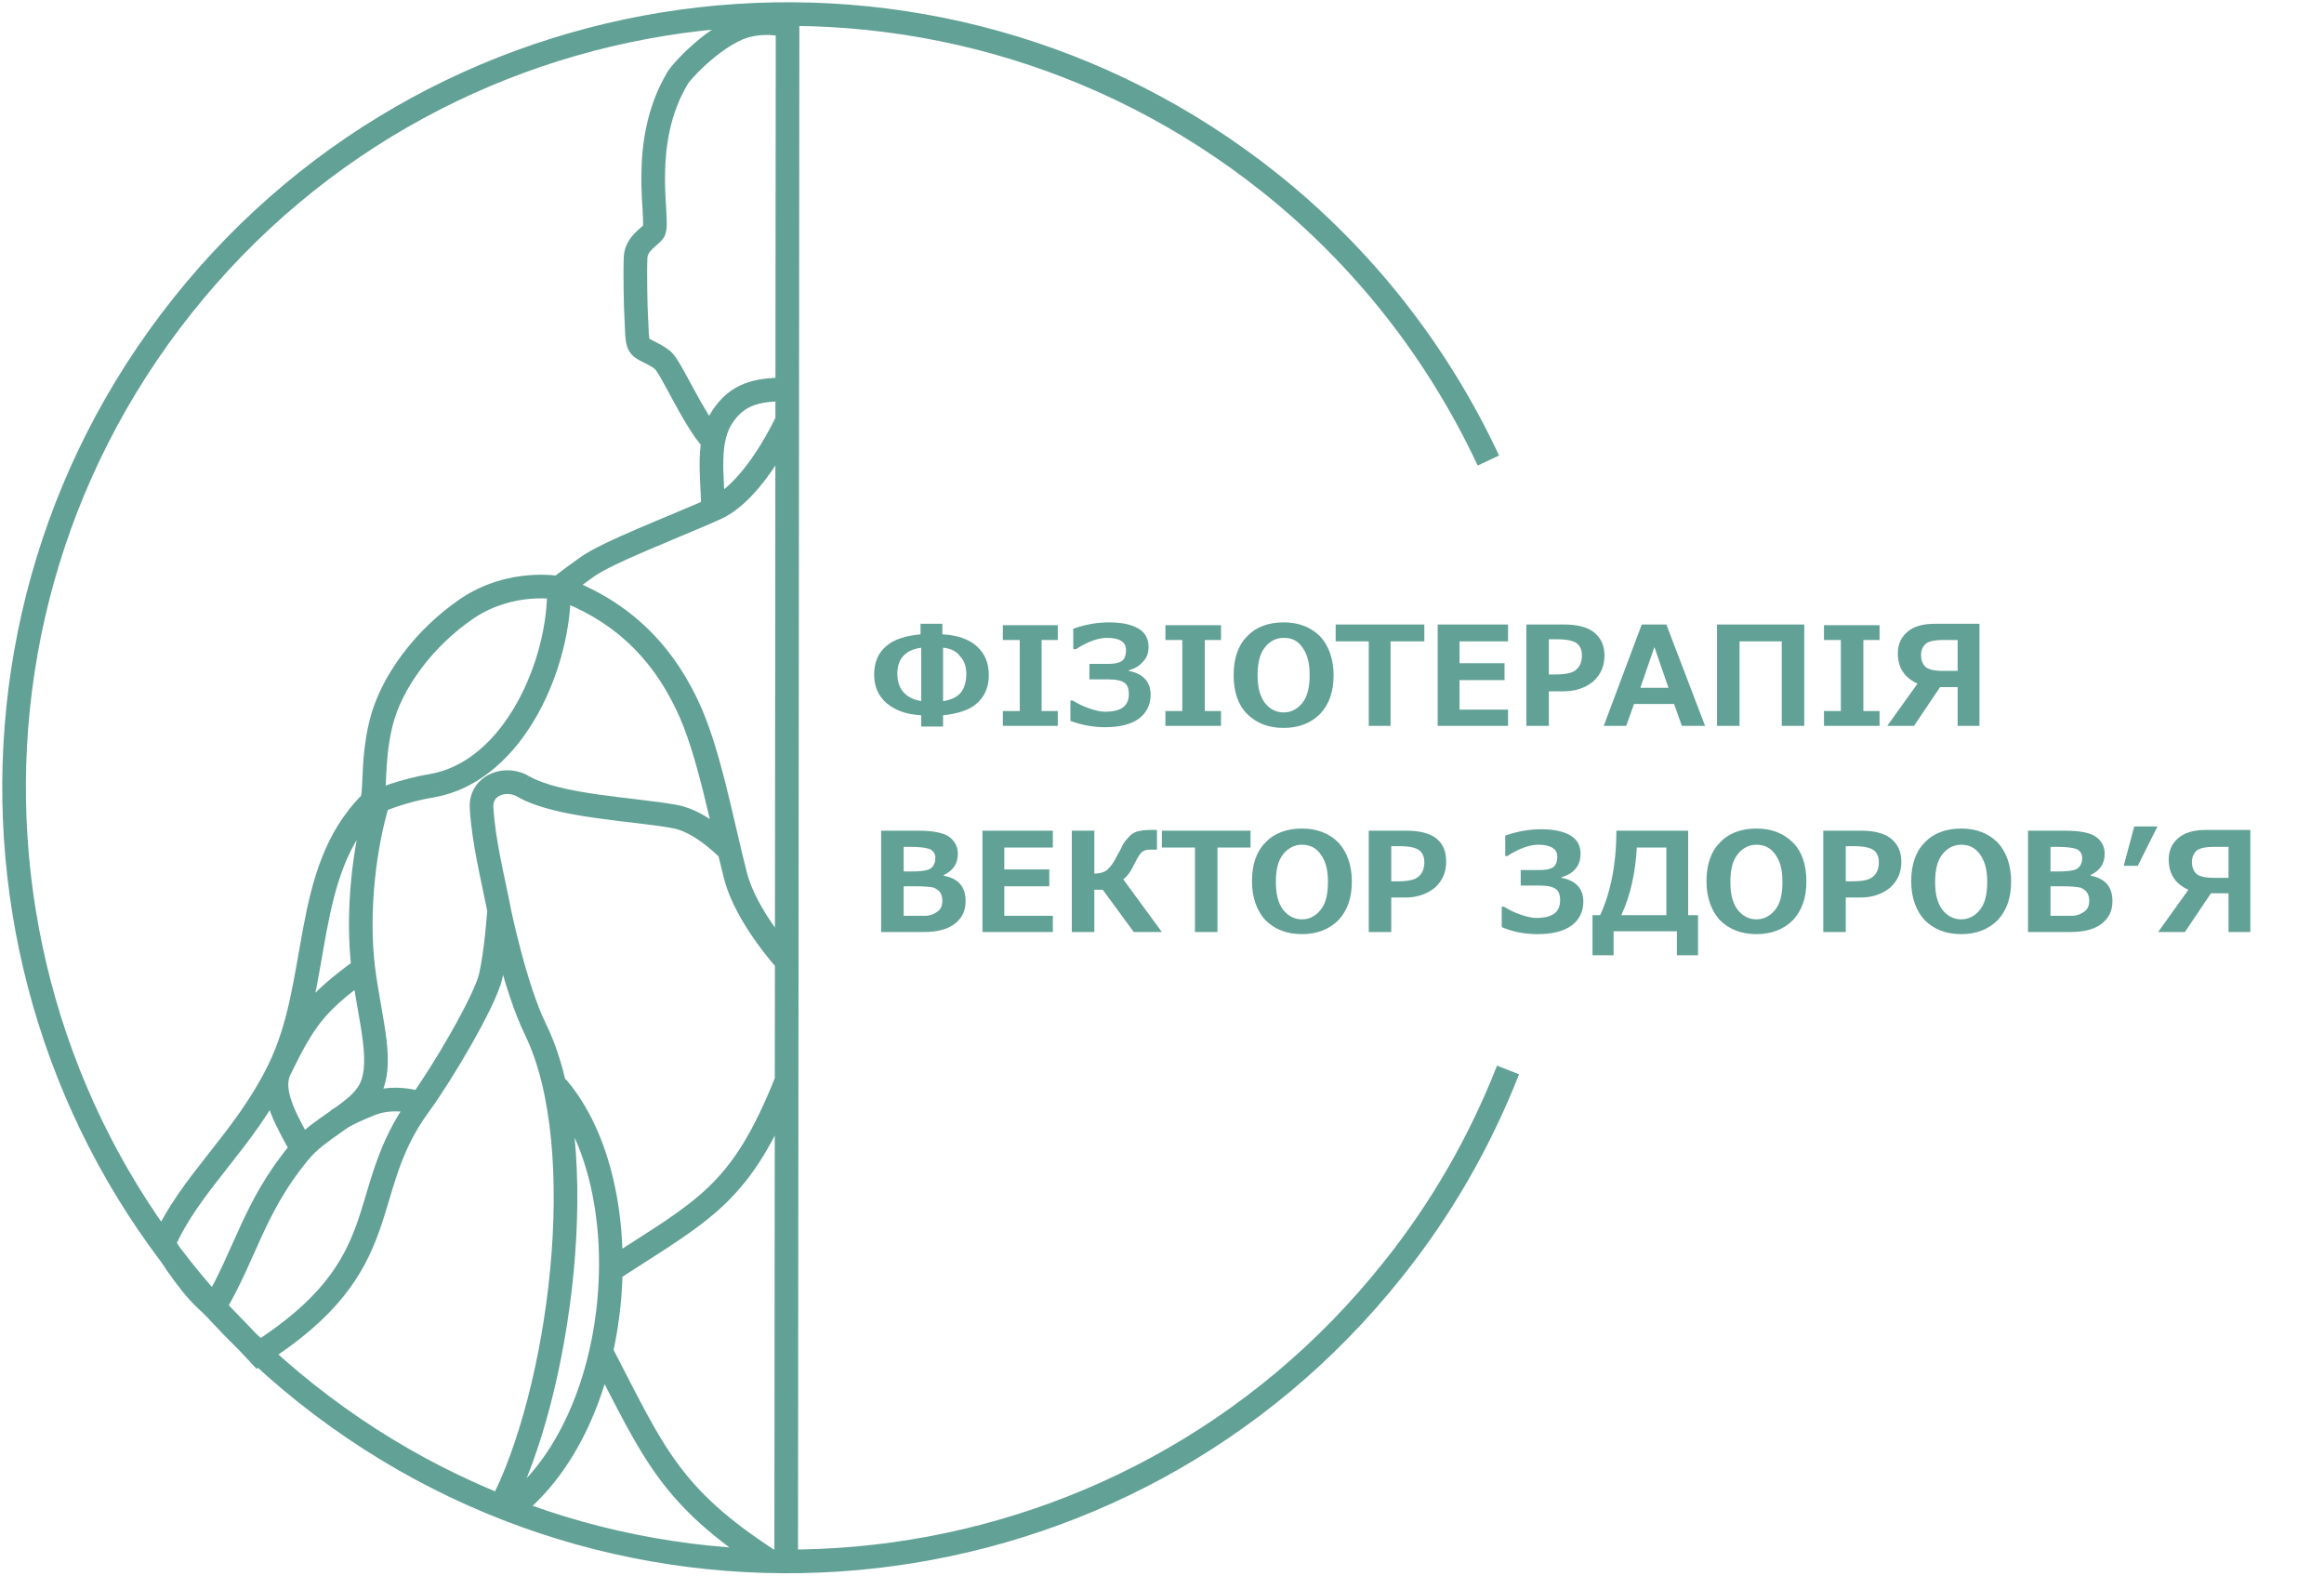 <svg width="59" height="40" viewBox="0 0 59 40" fill="none" xmlns="http://www.w3.org/2000/svg">
<path fill-rule="evenodd" clip-rule="evenodd" d="M54.772 20.977L54.272 21.977H53.915L54.183 20.977H54.772ZM56.576 22.281V21.495H56.219C55.987 21.495 55.826 21.531 55.755 21.602C55.683 21.674 55.647 21.763 55.647 21.888C55.647 21.995 55.683 22.102 55.755 22.174C55.826 22.245 55.987 22.281 56.219 22.281H56.576ZM57.13 23.656H56.576V22.674H56.13L55.469 23.656H54.79L55.558 22.584C55.237 22.442 55.058 22.192 55.058 21.816C55.058 21.602 55.129 21.424 55.29 21.281C55.451 21.138 55.683 21.066 55.987 21.066H57.13V23.656ZM52.057 22.495V23.245H52.236C52.397 23.245 52.504 23.245 52.593 23.245C52.682 23.245 52.754 23.228 52.825 23.192C52.897 23.156 52.95 23.12 52.986 23.067C53.022 23.013 53.04 22.942 53.04 22.87C53.04 22.781 53.022 22.71 52.986 22.656C52.95 22.602 52.897 22.567 52.825 22.531C52.754 22.513 52.593 22.495 52.343 22.495H52.057ZM52.057 21.495V22.12H52.272C52.45 22.12 52.575 22.102 52.647 22.084C52.718 22.067 52.772 22.031 52.807 21.977C52.843 21.924 52.861 21.852 52.861 21.781C52.861 21.709 52.843 21.656 52.807 21.62C52.772 21.566 52.718 21.549 52.647 21.531C52.575 21.513 52.432 21.495 52.218 21.495H52.057ZM51.486 23.656V21.084H52.414C52.807 21.084 53.075 21.138 53.218 21.245C53.361 21.352 53.432 21.495 53.432 21.674C53.432 21.924 53.307 22.102 53.075 22.209V22.227C53.45 22.299 53.629 22.513 53.629 22.87C53.629 23.12 53.54 23.299 53.361 23.442C53.182 23.585 52.914 23.656 52.575 23.656H51.486ZM49.789 21.441C49.592 21.441 49.431 21.531 49.306 21.691C49.181 21.852 49.128 22.084 49.128 22.388C49.128 22.692 49.181 22.906 49.306 23.085C49.431 23.245 49.592 23.335 49.789 23.335C49.985 23.335 50.146 23.245 50.271 23.085C50.396 22.924 50.45 22.692 50.45 22.388C50.45 22.084 50.396 21.87 50.271 21.691C50.146 21.513 49.985 21.441 49.789 21.441ZM49.789 23.71C49.396 23.71 49.092 23.585 48.86 23.353C48.645 23.12 48.52 22.781 48.52 22.37C48.52 21.959 48.628 21.62 48.86 21.388C49.074 21.155 49.396 21.03 49.789 21.03C50.182 21.03 50.485 21.155 50.718 21.388C50.932 21.62 51.057 21.959 51.057 22.37C51.057 22.781 50.95 23.102 50.718 23.353C50.485 23.585 50.182 23.71 49.789 23.71ZM46.859 21.495V22.37H47.002C47.288 22.37 47.467 22.334 47.556 22.245C47.645 22.174 47.699 22.049 47.699 21.888C47.699 21.763 47.663 21.656 47.574 21.584C47.484 21.513 47.306 21.477 47.056 21.477H46.859V21.495ZM46.859 22.781V23.656H46.288V21.084H47.252C47.592 21.084 47.842 21.155 48.002 21.281C48.181 21.424 48.27 21.62 48.27 21.87C48.27 22.138 48.181 22.352 47.985 22.531C47.788 22.692 47.538 22.781 47.234 22.781H46.859ZM44.591 21.441C44.394 21.441 44.233 21.531 44.108 21.691C43.983 21.852 43.93 22.084 43.93 22.388C43.93 22.692 43.983 22.906 44.108 23.085C44.233 23.245 44.394 23.335 44.591 23.335C44.787 23.335 44.948 23.245 45.073 23.085C45.198 22.924 45.252 22.692 45.252 22.388C45.252 22.084 45.198 21.87 45.073 21.691C44.948 21.513 44.787 21.441 44.591 21.441ZM44.591 23.71C44.198 23.71 43.894 23.585 43.662 23.353C43.448 23.12 43.323 22.781 43.323 22.37C43.323 21.959 43.43 21.62 43.662 21.388C43.876 21.155 44.198 21.03 44.591 21.03C44.984 21.03 45.287 21.155 45.52 21.388C45.752 21.62 45.859 21.959 45.859 22.37C45.859 22.781 45.752 23.102 45.52 23.353C45.287 23.585 44.984 23.71 44.591 23.71ZM42.304 23.228V21.513H41.554C41.519 22.156 41.393 22.727 41.161 23.228H42.304ZM43.108 24.246H42.572V23.638H40.965V24.246H40.429V23.228H40.625C40.893 22.638 41.036 21.924 41.036 21.084H42.858V23.228H43.108V24.246ZM38.125 23.531V23.013H38.178C38.303 23.085 38.428 23.156 38.589 23.21C38.75 23.263 38.875 23.299 39 23.299C39.411 23.299 39.607 23.156 39.607 22.852C39.607 22.71 39.572 22.62 39.5 22.567C39.429 22.513 39.304 22.477 39.089 22.477H38.607V22.084H39.071C39.232 22.084 39.339 22.067 39.429 22.013C39.5 21.959 39.536 21.87 39.536 21.745C39.536 21.549 39.375 21.441 39.053 21.441C38.839 21.441 38.571 21.531 38.268 21.727H38.214V21.209C38.518 21.102 38.821 21.048 39.125 21.048C39.447 21.048 39.697 21.102 39.875 21.209C40.054 21.316 40.125 21.477 40.125 21.674C40.125 21.816 40.09 21.942 40 22.049C39.911 22.156 39.786 22.227 39.643 22.263V22.281C40.018 22.352 40.197 22.567 40.197 22.888C40.197 23.138 40.09 23.353 39.893 23.495C39.697 23.638 39.411 23.71 39.036 23.71C38.714 23.71 38.41 23.656 38.125 23.531ZM35.32 21.495V22.37H35.463C35.749 22.37 35.928 22.334 36.017 22.245C36.106 22.174 36.16 22.049 36.16 21.888C36.16 21.763 36.124 21.656 36.035 21.584C35.946 21.513 35.767 21.477 35.517 21.477H35.32V21.495ZM35.32 22.781V23.656H34.749V21.084H35.713C36.053 21.084 36.303 21.155 36.464 21.281C36.642 21.424 36.714 21.62 36.714 21.87C36.714 22.138 36.624 22.352 36.428 22.531C36.231 22.692 35.981 22.781 35.678 22.781H35.32ZM33.052 21.441C32.855 21.441 32.695 21.531 32.569 21.691C32.444 21.852 32.391 22.084 32.391 22.388C32.391 22.692 32.444 22.906 32.569 23.085C32.695 23.245 32.855 23.335 33.052 23.335C33.248 23.335 33.409 23.245 33.534 23.085C33.659 22.924 33.713 22.692 33.713 22.388C33.713 22.084 33.659 21.87 33.534 21.691C33.409 21.513 33.248 21.441 33.052 21.441ZM33.052 23.71C32.659 23.71 32.355 23.585 32.123 23.353C31.909 23.12 31.784 22.781 31.784 22.37C31.784 21.959 31.891 21.62 32.123 21.388C32.337 21.155 32.659 21.03 33.052 21.03C33.445 21.03 33.748 21.155 33.981 21.388C34.195 21.62 34.32 21.959 34.32 22.37C34.32 22.781 34.213 23.102 33.981 23.353C33.748 23.585 33.445 23.71 33.052 23.71ZM31.748 21.513H30.908V23.656H30.337V21.513H29.497V21.084H31.748V21.513ZM29.497 23.656H28.783L27.997 22.584H27.782V23.656H27.211V21.084H27.782V22.174C27.925 22.174 28.033 22.138 28.104 22.084C28.158 22.031 28.247 21.942 28.318 21.799C28.39 21.656 28.461 21.549 28.497 21.459C28.533 21.388 28.586 21.316 28.658 21.245C28.711 21.173 28.783 21.138 28.872 21.102C28.961 21.084 29.051 21.066 29.176 21.066C29.229 21.066 29.265 21.066 29.301 21.066C29.337 21.066 29.354 21.066 29.372 21.066V21.566H29.194C29.104 21.566 29.033 21.584 28.979 21.638C28.926 21.691 28.872 21.781 28.801 21.924C28.711 22.12 28.604 22.263 28.515 22.317L29.497 23.656ZM26.729 23.656H24.942V21.084H26.729V21.513H25.496V22.067H26.639V22.495H25.496V23.245H26.729V23.656ZM22.942 22.495V23.245H23.12C23.281 23.245 23.388 23.245 23.478 23.245C23.567 23.245 23.639 23.228 23.71 23.192C23.781 23.156 23.835 23.12 23.871 23.067C23.906 23.013 23.924 22.942 23.924 22.87C23.924 22.781 23.906 22.71 23.871 22.656C23.835 22.602 23.781 22.567 23.71 22.531C23.639 22.513 23.478 22.495 23.228 22.495H22.942ZM22.942 21.495V22.12H23.156C23.335 22.12 23.46 22.102 23.531 22.084C23.603 22.067 23.656 22.031 23.692 21.977C23.728 21.924 23.746 21.852 23.746 21.781C23.746 21.709 23.728 21.656 23.692 21.62C23.656 21.566 23.603 21.549 23.531 21.531C23.46 21.513 23.317 21.495 23.103 21.495H22.942ZM22.37 23.656V21.084H23.299C23.692 21.084 23.96 21.138 24.103 21.245C24.246 21.352 24.317 21.495 24.317 21.674C24.317 21.924 24.192 22.102 23.96 22.209V22.227C24.335 22.299 24.514 22.513 24.514 22.87C24.514 23.12 24.424 23.299 24.246 23.442C24.067 23.585 23.799 23.656 23.46 23.656H22.37ZM49.699 17.047V16.244H49.342C49.11 16.244 48.949 16.279 48.878 16.351C48.806 16.422 48.77 16.511 48.77 16.636C48.77 16.744 48.806 16.851 48.878 16.922C48.949 16.994 49.11 17.029 49.342 17.029H49.699V17.047ZM50.253 18.423H49.699V17.44H49.253L48.592 18.423H47.913L48.681 17.351C48.36 17.208 48.181 16.958 48.181 16.583C48.181 16.369 48.252 16.19 48.413 16.047C48.574 15.904 48.806 15.833 49.11 15.833H50.253V18.423ZM47.717 18.423H46.306V18.047H46.734V16.244H46.306V15.868H47.717V16.244H47.306V18.047H47.717V18.423ZM45.805 18.423H45.234V16.279H44.162V18.423H43.59V15.851H45.805V18.423ZM42.358 17.458L42.001 16.422L41.644 17.458H42.358ZM43.287 18.423H42.697L42.501 17.869H41.483L41.286 18.423H40.715L41.679 15.851H42.304L43.287 18.423ZM39.321 16.244V17.119H39.464C39.75 17.119 39.929 17.083 40.018 16.994C40.107 16.922 40.161 16.797 40.161 16.636C40.161 16.511 40.125 16.404 40.036 16.333C39.947 16.261 39.768 16.226 39.518 16.226H39.321V16.244ZM39.321 17.547V18.423H38.75V15.851H39.714C40.054 15.851 40.304 15.922 40.465 16.047C40.643 16.19 40.733 16.386 40.733 16.636C40.733 16.904 40.643 17.119 40.447 17.297C40.25 17.458 40 17.547 39.697 17.547H39.321ZM38.285 18.423H36.499V15.851H38.285V16.279H37.053V16.833H38.196V17.262H37.053V18.012H38.285V18.423ZM36.142 16.279H35.303V18.423H34.749V16.279H33.909V15.851H36.16V16.279H36.142ZM32.587 16.19C32.391 16.19 32.23 16.279 32.105 16.44C31.98 16.601 31.927 16.833 31.927 17.137C31.927 17.44 31.98 17.655 32.105 17.833C32.23 17.994 32.391 18.083 32.587 18.083C32.784 18.083 32.945 17.994 33.07 17.833C33.195 17.672 33.248 17.44 33.248 17.137C33.248 16.833 33.195 16.619 33.07 16.44C32.945 16.261 32.802 16.19 32.587 16.19ZM32.587 18.476C32.194 18.476 31.891 18.351 31.659 18.119C31.426 17.887 31.319 17.547 31.319 17.137C31.319 16.726 31.426 16.386 31.659 16.154C31.873 15.922 32.194 15.797 32.587 15.797C32.98 15.797 33.284 15.922 33.516 16.154C33.731 16.386 33.856 16.726 33.856 17.137C33.856 17.547 33.748 17.869 33.516 18.119C33.284 18.351 32.98 18.476 32.587 18.476ZM30.998 18.423H29.587V18.047H30.015V16.244H29.587V15.868H30.998V16.244H30.587V18.047H30.998V18.423ZM27.175 18.298V17.78H27.229C27.354 17.851 27.479 17.922 27.64 17.976C27.8 18.03 27.925 18.065 28.05 18.065C28.461 18.065 28.658 17.922 28.658 17.619C28.658 17.476 28.622 17.387 28.551 17.333C28.479 17.279 28.354 17.244 28.14 17.244H27.657V16.851H28.122C28.283 16.851 28.39 16.833 28.479 16.779C28.551 16.726 28.586 16.636 28.586 16.494C28.586 16.297 28.425 16.19 28.104 16.19C27.89 16.19 27.622 16.279 27.318 16.476H27.247V15.958C27.55 15.851 27.854 15.797 28.158 15.797C28.479 15.797 28.729 15.851 28.908 15.958C29.086 16.065 29.158 16.226 29.158 16.422C29.158 16.565 29.122 16.69 29.015 16.797C28.926 16.904 28.801 16.976 28.658 17.012V17.029C29.033 17.101 29.212 17.315 29.212 17.637C29.212 17.887 29.104 18.101 28.908 18.244C28.711 18.387 28.425 18.458 28.05 18.458C27.765 18.458 27.461 18.405 27.175 18.298ZM26.854 18.423H25.46V18.047H25.889V16.244H25.46V15.868H26.854V16.244H26.443V18.047H26.854V18.423ZM23.388 17.797V16.44C22.995 16.494 22.781 16.708 22.781 17.101C22.781 17.494 22.995 17.726 23.388 17.797ZM23.942 16.44V17.797C24.157 17.762 24.299 17.69 24.389 17.583C24.478 17.476 24.532 17.315 24.532 17.101C24.532 16.922 24.478 16.762 24.371 16.654C24.282 16.529 24.139 16.458 23.942 16.44ZM23.942 18.155V18.441H23.388V18.155C23.013 18.137 22.727 18.03 22.513 17.851C22.299 17.672 22.192 17.422 22.192 17.119C22.192 16.815 22.299 16.565 22.495 16.404C22.692 16.226 22.995 16.136 23.37 16.101V15.833H23.924V16.101C24.299 16.118 24.603 16.226 24.799 16.404C24.996 16.583 25.103 16.815 25.103 17.137C25.103 17.44 24.996 17.69 24.782 17.869C24.621 18.012 24.317 18.119 23.942 18.155Z" fill="#62A196"/>
<path d="M35.356 32.23L35.122 32.042L35.121 32.043L35.356 32.23ZM32.23 4.633L32.417 4.398L32.417 4.398L32.23 4.633ZM18.173 12.903L18.295 13.177L18.297 13.176L18.173 12.903ZM14.886 14.404L15.06 14.648L15.066 14.644L14.886 14.404ZM11.867 15.44L11.701 15.19L11.699 15.191L11.867 15.44ZM7.08 27.157L6.811 27.025L6.811 27.025L7.08 27.157ZM4.151 31.569L3.876 31.449L3.813 31.592L3.895 31.726L4.151 31.569ZM6.562 34.356L6.342 34.559L6.512 34.743L6.723 34.609L6.562 34.356ZM10.653 28.032L10.411 27.854L10.411 27.855L10.653 28.032ZM13.6 26.139L13.87 26.008L13.869 26.007L13.6 26.139ZM18.387 10.51L18.627 10.69L18.631 10.685L18.387 10.51ZM18.744 0.721L18.63 0.444L18.627 0.445L18.744 0.721ZM17.208 1.972L17.465 2.126L17.465 2.126L17.208 1.972ZM16.601 5.866L16.861 6.014L16.867 6.004L16.872 5.993L16.601 5.866ZM16.244 8.777L16.488 8.603L16.481 8.594L16.474 8.585L16.244 8.777ZM16.815 9.134L16.63 9.37L16.635 9.374L16.815 9.134ZM18.673 22.227L18.963 22.153L18.963 22.152L18.673 22.227ZM17.44 17.887L17.169 18.016L17.17 18.018L17.44 17.887ZM10.974 19.941L11.022 20.237L11.027 20.236L10.974 19.941ZM9.599 20.334L9.478 20.059L9.352 20.115L9.312 20.246L9.599 20.334ZM9.331 27.765L9.083 27.595L9.081 27.598L9.331 27.765ZM7.58 29.265L7.812 29.455L7.815 29.452L7.58 29.265ZM7.098 27.157L6.828 27.026L6.828 27.026L7.098 27.157ZM9.384 28.032L9.496 28.311L9.5 28.309L9.384 28.032ZM17.137 20.727L17.082 21.022L17.084 21.022L17.137 20.727ZM38.006 27.048C37.302 28.842 36.335 30.53 35.122 32.042L35.59 32.418C36.842 30.857 37.839 29.116 38.565 27.267L38.006 27.048ZM35.121 32.043C28.473 40.398 16.301 41.77 7.946 35.121L7.572 35.591C16.186 42.446 28.735 41.031 35.591 32.417L35.121 32.043ZM7.946 35.121C-0.409 28.473 -1.781 16.301 4.868 7.946L4.398 7.572C-2.456 16.186 -1.042 28.735 7.572 35.591L7.946 35.121ZM4.868 7.946C11.516 -0.409 23.688 -1.781 32.043 4.868L32.417 4.398C23.803 -2.456 11.254 -1.042 4.398 7.572L4.868 7.946ZM32.043 4.868C34.382 6.732 36.247 9.106 37.514 11.816L38.057 11.562C36.752 8.769 34.829 6.321 32.417 4.398L32.043 4.868ZM19.695 0.364L19.659 39.643L20.259 39.643L20.294 0.364L19.695 0.364ZM19.994 10.653C19.721 10.53 19.721 10.53 19.721 10.529C19.721 10.529 19.721 10.529 19.721 10.529C19.721 10.529 19.721 10.529 19.721 10.529C19.721 10.53 19.721 10.53 19.721 10.53C19.721 10.531 19.72 10.532 19.719 10.533C19.718 10.536 19.716 10.54 19.713 10.546C19.708 10.558 19.699 10.576 19.688 10.6C19.665 10.647 19.631 10.716 19.587 10.8C19.499 10.969 19.372 11.198 19.214 11.44C18.888 11.941 18.473 12.437 18.048 12.63L18.297 13.176C18.891 12.905 19.386 12.276 19.717 11.767C19.887 11.505 20.024 11.259 20.119 11.078C20.166 10.987 20.203 10.913 20.228 10.861C20.241 10.834 20.251 10.814 20.257 10.799C20.261 10.792 20.263 10.787 20.265 10.783C20.266 10.78 20.267 10.779 20.267 10.778C20.267 10.777 20.268 10.777 20.268 10.777C20.268 10.776 20.268 10.776 20.268 10.776C20.268 10.776 20.268 10.776 20.268 10.776C20.268 10.776 20.268 10.776 19.994 10.653ZM18.05 12.63C17.533 12.861 16.85 13.136 16.21 13.411C15.894 13.547 15.591 13.681 15.334 13.806C15.082 13.929 14.856 14.051 14.706 14.164L15.066 14.644C15.166 14.569 15.347 14.467 15.596 14.346C15.84 14.227 16.133 14.097 16.447 13.963C17.066 13.697 17.776 13.41 18.295 13.177L18.05 12.63ZM14.712 14.16C14.459 14.34 14.283 14.471 14.169 14.558C14.111 14.601 14.07 14.633 14.042 14.655C14.028 14.666 14.018 14.674 14.011 14.68C14.008 14.683 14.005 14.685 14.003 14.687C14.002 14.688 14.001 14.688 14.001 14.688C14 14.689 14 14.689 14 14.689C14 14.689 14 14.689 14 14.689C13.999 14.689 13.999 14.689 13.999 14.689C13.999 14.689 13.999 14.689 13.999 14.69C13.999 14.69 13.999 14.69 14.189 14.922C14.379 15.154 14.379 15.154 14.379 15.154C14.379 15.154 14.379 15.154 14.379 15.154C14.379 15.154 14.379 15.154 14.379 15.154C14.379 15.154 14.379 15.154 14.379 15.154C14.379 15.154 14.379 15.154 14.379 15.154C14.38 15.154 14.38 15.153 14.38 15.153C14.382 15.152 14.384 15.15 14.386 15.148C14.392 15.144 14.401 15.136 14.413 15.127C14.438 15.107 14.477 15.077 14.532 15.036C14.641 14.953 14.812 14.825 15.06 14.648L14.712 14.16ZM14.189 14.922C14.246 14.627 14.246 14.627 14.246 14.627C14.246 14.627 14.246 14.627 14.246 14.627C14.246 14.627 14.246 14.627 14.245 14.627C14.245 14.627 14.244 14.627 14.244 14.627C14.243 14.626 14.241 14.626 14.239 14.626C14.236 14.625 14.231 14.624 14.225 14.623C14.214 14.621 14.197 14.619 14.177 14.616C14.137 14.61 14.079 14.604 14.008 14.598C13.865 14.587 13.664 14.581 13.426 14.6C12.95 14.639 12.317 14.779 11.701 15.19L12.034 15.689C12.543 15.35 13.07 15.231 13.475 15.198C13.676 15.182 13.845 15.187 13.962 15.196C14.02 15.201 14.065 15.206 14.094 15.21C14.109 15.212 14.12 15.214 14.126 15.215C14.129 15.216 14.131 15.216 14.132 15.216C14.133 15.216 14.133 15.216 14.133 15.216C14.133 15.216 14.133 15.216 14.133 15.216C14.133 15.216 14.133 15.216 14.133 15.216C14.133 15.216 14.132 15.216 14.132 15.216C14.132 15.216 14.132 15.216 14.189 14.922ZM11.699 15.191C10.543 15.975 9.65 17.176 9.379 18.299L9.962 18.439C10.191 17.49 10.977 16.405 12.036 15.688L11.699 15.191ZM9.379 18.299C9.246 18.846 9.219 19.334 9.203 19.693C9.195 19.878 9.19 20.014 9.179 20.116C9.173 20.166 9.167 20.196 9.162 20.211C9.157 20.229 9.16 20.206 9.19 20.175L9.614 20.6C9.685 20.529 9.719 20.445 9.737 20.383C9.756 20.319 9.767 20.249 9.775 20.184C9.79 20.055 9.795 19.89 9.802 19.72C9.818 19.368 9.844 18.928 9.962 18.439L9.379 18.299ZM9.19 20.175C8.246 21.12 7.925 22.34 7.699 23.543C7.467 24.771 7.332 25.965 6.811 27.025L7.349 27.29C7.918 26.134 8.069 24.819 8.288 23.654C8.513 22.463 8.809 21.405 9.614 20.6L9.19 20.175ZM6.811 27.025C6.38 27.904 5.837 28.595 5.299 29.278C4.767 29.954 4.233 30.631 3.876 31.449L4.426 31.689C4.747 30.953 5.231 30.335 5.771 29.649C6.305 28.97 6.887 28.233 7.35 27.289L6.811 27.025ZM4.151 31.569C3.895 31.726 3.895 31.726 3.895 31.726C3.895 31.726 3.895 31.726 3.895 31.726C3.895 31.726 3.895 31.726 3.895 31.726C3.895 31.726 3.895 31.726 3.895 31.727C3.896 31.727 3.896 31.728 3.897 31.729C3.898 31.731 3.9 31.734 3.902 31.738C3.907 31.745 3.914 31.756 3.923 31.771C3.94 31.799 3.966 31.839 3.998 31.889C4.062 31.988 4.152 32.126 4.257 32.277C4.464 32.572 4.743 32.944 5.001 33.183L5.408 32.742C5.202 32.552 4.954 32.227 4.75 31.933C4.65 31.79 4.564 31.659 4.502 31.564C4.472 31.517 4.448 31.479 4.431 31.452C4.423 31.439 4.417 31.429 4.413 31.422C4.411 31.419 4.409 31.416 4.408 31.415C4.408 31.414 4.407 31.413 4.407 31.413C4.407 31.413 4.407 31.413 4.407 31.413C4.407 31.413 4.407 31.413 4.407 31.413C4.407 31.413 4.407 31.413 4.407 31.413C4.407 31.413 4.407 31.413 4.151 31.569ZM5.001 33.183C5.226 33.39 5.559 33.732 5.841 34.027C5.98 34.173 6.106 34.307 6.196 34.403C6.242 34.452 6.278 34.491 6.303 34.518C6.316 34.531 6.326 34.542 6.332 34.549C6.335 34.552 6.338 34.555 6.34 34.557C6.34 34.558 6.341 34.558 6.341 34.559C6.342 34.559 6.342 34.559 6.342 34.559C6.342 34.559 6.342 34.559 6.342 34.559C6.342 34.559 6.342 34.559 6.342 34.559C6.342 34.559 6.342 34.559 6.562 34.356C6.782 34.152 6.782 34.152 6.782 34.152C6.782 34.152 6.782 34.152 6.782 34.152C6.782 34.152 6.782 34.152 6.782 34.152C6.782 34.151 6.782 34.151 6.782 34.151C6.781 34.151 6.781 34.15 6.78 34.149C6.778 34.147 6.775 34.144 6.772 34.141C6.765 34.133 6.755 34.123 6.743 34.109C6.717 34.082 6.68 34.042 6.634 33.993C6.543 33.895 6.416 33.761 6.275 33.613C5.994 33.318 5.648 32.964 5.408 32.742L5.001 33.183ZM6.723 34.609C8.573 33.431 9.224 32.365 9.613 31.29C10.002 30.214 10.098 29.298 10.895 28.21L10.411 27.855C9.546 29.035 9.392 30.138 9.049 31.085C8.706 32.033 8.142 32.994 6.401 34.103L6.723 34.609ZM10.894 28.211C11.181 27.822 11.602 27.155 11.97 26.508C12.154 26.184 12.326 25.861 12.463 25.578C12.596 25.301 12.705 25.04 12.749 24.848L12.164 24.715C12.137 24.835 12.054 25.043 11.922 25.318C11.793 25.585 11.628 25.895 11.448 26.212C11.087 26.847 10.678 27.492 10.411 27.854L10.894 28.211ZM12.749 24.848C12.825 24.517 12.88 24.082 12.916 23.739C12.934 23.565 12.948 23.412 12.957 23.302C12.961 23.246 12.965 23.202 12.967 23.171C12.968 23.156 12.969 23.144 12.97 23.136C12.97 23.132 12.97 23.128 12.97 23.126C12.97 23.125 12.97 23.124 12.97 23.124C12.97 23.123 12.97 23.123 12.97 23.123C12.97 23.123 12.97 23.123 12.97 23.123C12.97 23.123 12.97 23.123 12.97 23.123C12.97 23.123 12.97 23.123 12.671 23.102C12.372 23.082 12.372 23.082 12.372 23.082C12.372 23.082 12.372 23.082 12.372 23.082C12.372 23.082 12.372 23.082 12.372 23.082C12.372 23.082 12.372 23.083 12.372 23.083C12.372 23.083 12.372 23.084 12.372 23.085C12.371 23.087 12.371 23.09 12.371 23.093C12.37 23.101 12.37 23.112 12.369 23.127C12.366 23.156 12.363 23.199 12.359 23.252C12.35 23.359 12.337 23.508 12.319 23.676C12.284 24.016 12.231 24.421 12.164 24.715L12.749 24.848ZM12.671 23.102C12.377 23.162 12.377 23.162 12.377 23.162C12.377 23.162 12.377 23.162 12.377 23.162C12.377 23.162 12.377 23.162 12.377 23.162C12.377 23.163 12.377 23.163 12.377 23.164C12.378 23.165 12.378 23.166 12.378 23.168C12.379 23.172 12.38 23.178 12.382 23.186C12.385 23.201 12.39 23.223 12.396 23.251C12.408 23.307 12.425 23.389 12.448 23.49C12.494 23.692 12.561 23.973 12.645 24.289C12.81 24.915 13.049 25.698 13.331 26.271L13.869 26.007C13.615 25.49 13.389 24.756 13.225 24.135C13.143 23.828 13.078 23.554 13.033 23.358C13.011 23.259 12.994 23.18 12.982 23.126C12.977 23.099 12.972 23.078 12.969 23.064C12.968 23.057 12.967 23.052 12.966 23.048C12.966 23.046 12.966 23.045 12.965 23.044C12.965 23.044 12.965 23.044 12.965 23.043C12.965 23.043 12.965 23.043 12.965 23.043C12.965 23.043 12.965 23.043 12.965 23.043C12.965 23.043 12.965 23.043 12.671 23.102ZM13.33 26.27C14.026 27.704 14.184 29.949 13.967 32.226C13.75 34.496 13.167 36.727 12.441 38.11L12.972 38.389C13.747 36.914 14.343 34.599 14.564 32.283C14.784 29.974 14.639 27.593 13.87 26.008L13.33 26.27ZM19.995 9.585C19.343 9.585 18.648 9.633 18.143 10.335L18.631 10.685C18.948 10.243 19.36 10.185 19.995 10.185V9.585ZM18.147 10.33C17.85 10.726 17.775 11.204 17.763 11.649C17.757 11.874 17.767 12.102 17.778 12.318C17.79 12.538 17.801 12.743 17.801 12.939H18.401C18.401 12.724 18.388 12.5 18.378 12.288C18.367 12.072 18.358 11.865 18.363 11.665C18.374 11.263 18.442 10.937 18.627 10.69L18.147 10.33ZM19.994 0.65C20.075 0.361 20.075 0.361 20.075 0.361C20.075 0.361 20.075 0.361 20.075 0.361C20.074 0.361 20.074 0.361 20.074 0.361C20.074 0.36 20.073 0.36 20.073 0.36C20.072 0.36 20.071 0.36 20.07 0.36C20.068 0.359 20.065 0.358 20.062 0.357C20.055 0.356 20.046 0.353 20.034 0.351C20.011 0.345 19.979 0.338 19.939 0.331C19.859 0.316 19.747 0.3 19.614 0.292C19.351 0.277 18.989 0.296 18.63 0.444L18.858 0.999C19.106 0.897 19.37 0.879 19.58 0.891C19.684 0.897 19.77 0.91 19.83 0.921C19.86 0.926 19.883 0.931 19.897 0.935C19.904 0.936 19.91 0.938 19.913 0.938C19.914 0.939 19.915 0.939 19.915 0.939C19.915 0.939 19.915 0.939 19.915 0.939C19.915 0.939 19.915 0.939 19.915 0.939C19.915 0.939 19.915 0.939 19.915 0.939C19.915 0.939 19.914 0.939 19.914 0.939C19.914 0.939 19.914 0.939 19.994 0.65ZM18.627 0.445C18.226 0.616 17.84 0.908 17.548 1.17C17.4 1.303 17.271 1.432 17.172 1.541C17.077 1.645 16.994 1.745 16.951 1.817L17.465 2.126C17.465 2.126 17.465 2.126 17.465 2.126C17.465 2.126 17.465 2.126 17.465 2.126C17.466 2.125 17.466 2.125 17.466 2.125C17.467 2.124 17.468 2.122 17.469 2.121C17.471 2.118 17.474 2.113 17.478 2.108C17.485 2.097 17.496 2.084 17.509 2.067C17.536 2.034 17.571 1.993 17.614 1.946C17.701 1.852 17.815 1.736 17.949 1.617C18.219 1.374 18.548 1.131 18.861 0.997L18.627 0.445ZM16.951 1.817C16.412 2.712 16.292 3.67 16.283 4.424C16.278 4.801 16.301 5.134 16.316 5.38C16.323 5.506 16.328 5.603 16.327 5.676C16.326 5.764 16.316 5.766 16.329 5.738L16.872 5.993C16.921 5.889 16.926 5.765 16.927 5.683C16.928 5.586 16.922 5.469 16.915 5.345C16.9 5.092 16.878 4.782 16.883 4.431C16.892 3.729 17.004 2.893 17.465 2.126L16.951 1.817ZM16.34 5.717C16.352 5.696 16.357 5.698 16.303 5.746C16.264 5.78 16.198 5.835 16.136 5.897C16.011 6.022 15.851 6.223 15.837 6.511L16.436 6.541C16.439 6.473 16.476 6.406 16.561 6.321C16.604 6.278 16.646 6.243 16.698 6.197C16.735 6.165 16.814 6.097 16.861 6.014L16.34 5.717ZM15.837 6.511C15.818 6.882 15.836 7.841 15.855 8.102L16.453 8.059C16.436 7.82 16.419 6.885 16.436 6.541L15.837 6.511ZM15.855 8.102C15.859 8.158 15.861 8.22 15.863 8.29C15.866 8.357 15.868 8.432 15.873 8.503C15.878 8.573 15.886 8.651 15.901 8.723C15.916 8.787 15.944 8.886 16.013 8.969L16.474 8.585C16.498 8.614 16.495 8.631 16.487 8.594C16.481 8.564 16.475 8.521 16.471 8.462C16.467 8.403 16.465 8.34 16.463 8.27C16.461 8.203 16.458 8.128 16.453 8.059L15.855 8.102ZM15.999 8.951C16.053 9.027 16.12 9.077 16.176 9.112C16.23 9.146 16.29 9.175 16.337 9.198C16.439 9.248 16.533 9.294 16.63 9.37L17 8.898C16.847 8.778 16.7 8.708 16.601 8.659C16.548 8.633 16.517 8.618 16.495 8.604C16.474 8.591 16.478 8.59 16.488 8.603L15.999 8.951ZM16.635 9.374C16.62 9.363 16.63 9.367 16.664 9.417C16.694 9.459 16.73 9.518 16.774 9.593C16.861 9.743 16.962 9.934 17.078 10.148C17.302 10.56 17.582 11.063 17.861 11.372L18.306 10.97C18.084 10.724 17.838 10.29 17.606 9.862C17.494 9.656 17.386 9.452 17.293 9.292C17.246 9.212 17.2 9.137 17.157 9.074C17.118 9.019 17.063 8.945 16.995 8.894L16.635 9.374ZM19.977 24.407C20.197 24.203 20.197 24.203 20.198 24.203C20.198 24.203 20.198 24.203 20.198 24.203C20.198 24.203 20.198 24.203 20.198 24.203C20.197 24.203 20.197 24.203 20.197 24.203C20.197 24.203 20.196 24.202 20.195 24.201C20.194 24.2 20.191 24.197 20.188 24.193C20.181 24.185 20.171 24.174 20.157 24.158C20.13 24.127 20.09 24.081 20.041 24.023C19.944 23.905 19.811 23.738 19.67 23.539C19.384 23.134 19.084 22.626 18.963 22.153L18.382 22.301C18.53 22.883 18.882 23.464 19.18 23.885C19.332 24.1 19.475 24.279 19.58 24.406C19.633 24.469 19.676 24.519 19.706 24.554C19.722 24.572 19.734 24.585 19.742 24.594C19.746 24.599 19.75 24.603 19.752 24.605C19.753 24.607 19.754 24.608 19.755 24.608C19.755 24.609 19.755 24.609 19.756 24.609C19.756 24.609 19.756 24.609 19.756 24.61C19.756 24.61 19.756 24.61 19.756 24.61C19.756 24.61 19.756 24.61 19.977 24.407ZM18.963 22.152C18.879 21.83 18.795 21.471 18.707 21.092C18.619 20.714 18.527 20.316 18.428 19.923C18.231 19.142 18.002 18.357 17.71 17.756L17.17 18.018C17.433 18.559 17.65 19.293 17.846 20.07C17.943 20.457 18.034 20.848 18.123 21.228C18.211 21.606 18.296 21.973 18.382 22.303L18.963 22.152ZM17.711 17.758C16.981 16.222 15.849 15.202 14.291 14.639L14.087 15.204C15.495 15.713 16.506 16.622 17.169 18.016L17.711 17.758ZM13.889 14.927C13.906 15.801 13.644 16.91 13.124 17.841C12.602 18.774 11.853 19.48 10.922 19.646L11.027 20.236C12.203 20.027 13.079 19.151 13.648 18.134C14.217 17.113 14.508 15.9 14.489 14.916L13.889 14.927ZM10.926 19.645C10.522 19.711 10.162 19.814 9.904 19.9C9.774 19.943 9.669 19.982 9.596 20.011C9.559 20.025 9.531 20.037 9.511 20.045C9.501 20.049 9.493 20.053 9.487 20.055C9.485 20.056 9.482 20.057 9.481 20.058C9.48 20.058 9.479 20.059 9.479 20.059C9.479 20.059 9.478 20.059 9.478 20.059C9.478 20.059 9.478 20.059 9.478 20.059C9.478 20.059 9.478 20.059 9.478 20.059C9.478 20.059 9.478 20.059 9.599 20.334C9.72 20.608 9.72 20.608 9.72 20.608C9.72 20.608 9.72 20.608 9.72 20.608C9.72 20.608 9.72 20.608 9.72 20.608C9.72 20.608 9.72 20.608 9.72 20.608C9.72 20.608 9.72 20.608 9.72 20.608C9.721 20.608 9.722 20.607 9.724 20.607C9.728 20.605 9.734 20.602 9.742 20.599C9.758 20.592 9.783 20.582 9.815 20.569C9.88 20.544 9.975 20.508 10.093 20.469C10.331 20.39 10.659 20.296 11.022 20.237L10.926 19.645ZM9.312 20.246C8.962 21.389 8.742 23.111 8.926 24.621L9.521 24.549C9.348 23.13 9.557 21.494 9.886 20.422L9.312 20.246ZM8.926 24.622C8.967 24.957 9.024 25.283 9.078 25.588C9.132 25.897 9.183 26.181 9.214 26.445C9.278 26.987 9.248 27.355 9.083 27.595L9.578 27.934C9.878 27.496 9.875 26.926 9.81 26.374C9.776 26.09 9.722 25.788 9.669 25.485C9.615 25.178 9.561 24.866 9.521 24.548L8.926 24.622ZM9.081 27.598C8.941 27.809 8.683 27.995 8.338 28.235C8.015 28.459 7.628 28.725 7.346 29.078L7.815 29.452C8.033 29.18 8.342 28.963 8.681 28.727C8.997 28.507 9.364 28.256 9.58 27.931L9.081 27.598ZM7.348 29.075C6.754 29.799 6.407 30.463 6.109 31.109C5.809 31.759 5.57 32.363 5.179 33.024L5.695 33.33C6.107 32.633 6.369 31.977 6.654 31.36C6.941 30.738 7.263 30.124 7.812 29.455L7.348 29.075ZM13.12 38.56C14.685 37.374 15.551 35.23 15.758 33.096C15.966 30.965 15.526 28.744 14.363 27.39L13.908 27.781C14.924 28.964 15.36 30.995 15.161 33.038C14.963 35.08 14.14 37.035 12.758 38.082L13.12 38.56ZM19.698 27.297C19.126 28.739 18.624 29.518 17.989 30.127C17.34 30.751 16.547 31.206 15.33 31.996L15.657 32.499C16.833 31.736 17.701 31.235 18.405 30.56C19.124 29.869 19.666 29.005 20.256 27.518L19.698 27.297ZM19.711 39.373C18.464 38.566 17.758 37.906 17.2 37.145C16.633 36.373 16.214 35.492 15.545 34.2L15.012 34.476C15.666 35.738 16.113 36.679 16.716 37.501C17.328 38.335 18.095 39.041 19.385 39.877L19.711 39.373ZM9.047 24.343C8.443 24.784 8.047 25.115 7.721 25.514C7.396 25.911 7.151 26.363 6.828 27.026L7.368 27.288C7.688 26.629 7.908 26.233 8.185 25.894C8.462 25.556 8.807 25.261 9.401 24.827L9.047 24.343ZM6.828 27.026C6.627 27.441 6.737 27.903 6.881 28.272C7.027 28.643 7.256 29.026 7.385 29.277L7.918 29.002C7.762 28.7 7.571 28.386 7.44 28.052C7.308 27.715 7.283 27.463 7.368 27.288L6.828 27.026ZM10.688 28.015C10.794 27.734 10.794 27.734 10.794 27.734C10.794 27.734 10.794 27.734 10.794 27.734C10.794 27.734 10.794 27.734 10.794 27.734C10.793 27.734 10.793 27.733 10.793 27.733C10.792 27.733 10.791 27.733 10.79 27.732C10.787 27.731 10.784 27.73 10.781 27.729C10.774 27.727 10.764 27.723 10.752 27.719C10.728 27.711 10.694 27.701 10.653 27.69C10.569 27.668 10.452 27.642 10.313 27.625C10.036 27.593 9.654 27.595 9.269 27.756L9.5 28.309C9.758 28.202 10.028 28.196 10.242 28.221C10.348 28.233 10.437 28.253 10.498 28.27C10.528 28.278 10.551 28.285 10.566 28.29C10.573 28.292 10.578 28.294 10.581 28.295C10.582 28.295 10.583 28.296 10.583 28.296C10.583 28.296 10.583 28.296 10.583 28.296C10.583 28.296 10.583 28.296 10.583 28.295C10.583 28.295 10.583 28.295 10.583 28.295C10.582 28.295 10.582 28.295 10.582 28.295C10.582 28.295 10.582 28.295 10.688 28.015ZM9.273 27.754C8.952 27.883 8.74 27.986 8.604 28.059C8.537 28.096 8.488 28.126 8.454 28.148C8.437 28.159 8.424 28.168 8.414 28.175C8.409 28.179 8.405 28.182 8.402 28.185C8.4 28.186 8.398 28.187 8.397 28.188C8.396 28.189 8.396 28.189 8.395 28.19C8.395 28.19 8.394 28.19 8.394 28.191C8.394 28.191 8.394 28.191 8.394 28.191C8.394 28.191 8.393 28.191 8.393 28.191C8.393 28.191 8.393 28.191 8.581 28.425C8.768 28.66 8.768 28.66 8.768 28.66C8.768 28.66 8.768 28.66 8.768 28.66C8.768 28.66 8.767 28.66 8.767 28.66C8.767 28.66 8.767 28.661 8.767 28.661C8.766 28.661 8.766 28.662 8.765 28.662C8.765 28.662 8.764 28.663 8.764 28.663C8.764 28.663 8.764 28.663 8.765 28.662C8.767 28.661 8.773 28.657 8.782 28.65C8.802 28.638 8.837 28.616 8.892 28.586C9.002 28.526 9.192 28.433 9.496 28.311L9.273 27.754ZM18.53 21.602C18.75 21.398 18.75 21.398 18.75 21.398C18.75 21.398 18.75 21.398 18.75 21.398C18.749 21.398 18.749 21.398 18.749 21.398C18.749 21.397 18.749 21.397 18.748 21.397C18.748 21.396 18.747 21.395 18.746 21.394C18.744 21.392 18.742 21.39 18.739 21.387C18.733 21.38 18.724 21.371 18.712 21.359C18.69 21.336 18.657 21.304 18.617 21.265C18.535 21.188 18.419 21.084 18.279 20.975C18.007 20.763 17.611 20.507 17.19 20.432L17.084 21.022C17.358 21.072 17.66 21.253 17.91 21.448C18.031 21.542 18.133 21.633 18.204 21.701C18.239 21.734 18.266 21.761 18.285 21.78C18.294 21.789 18.3 21.796 18.305 21.801C18.307 21.803 18.308 21.805 18.309 21.806C18.31 21.806 18.31 21.806 18.31 21.806C18.31 21.806 18.31 21.806 18.31 21.806C18.31 21.806 18.31 21.806 18.31 21.806C18.31 21.806 18.31 21.806 18.31 21.806C18.31 21.806 18.31 21.806 18.53 21.602ZM17.192 20.432C16.661 20.333 15.88 20.265 15.19 20.166C14.464 20.063 13.818 19.925 13.429 19.699L13.128 20.218C13.632 20.51 14.388 20.658 15.105 20.76C15.857 20.868 16.558 20.924 17.082 21.022L17.192 20.432ZM11.926 20.51C11.977 21.414 12.222 22.362 12.377 23.16L12.966 23.045C12.801 22.195 12.573 21.326 12.525 20.476L11.926 20.51ZM13.427 19.698C13.107 19.515 12.732 19.509 12.434 19.651C12.127 19.798 11.903 20.106 11.926 20.51L12.525 20.476C12.517 20.339 12.583 20.245 12.693 20.193C12.811 20.136 12.978 20.133 13.13 20.219L13.427 19.698Z" fill="#62A196"/>
</svg>
